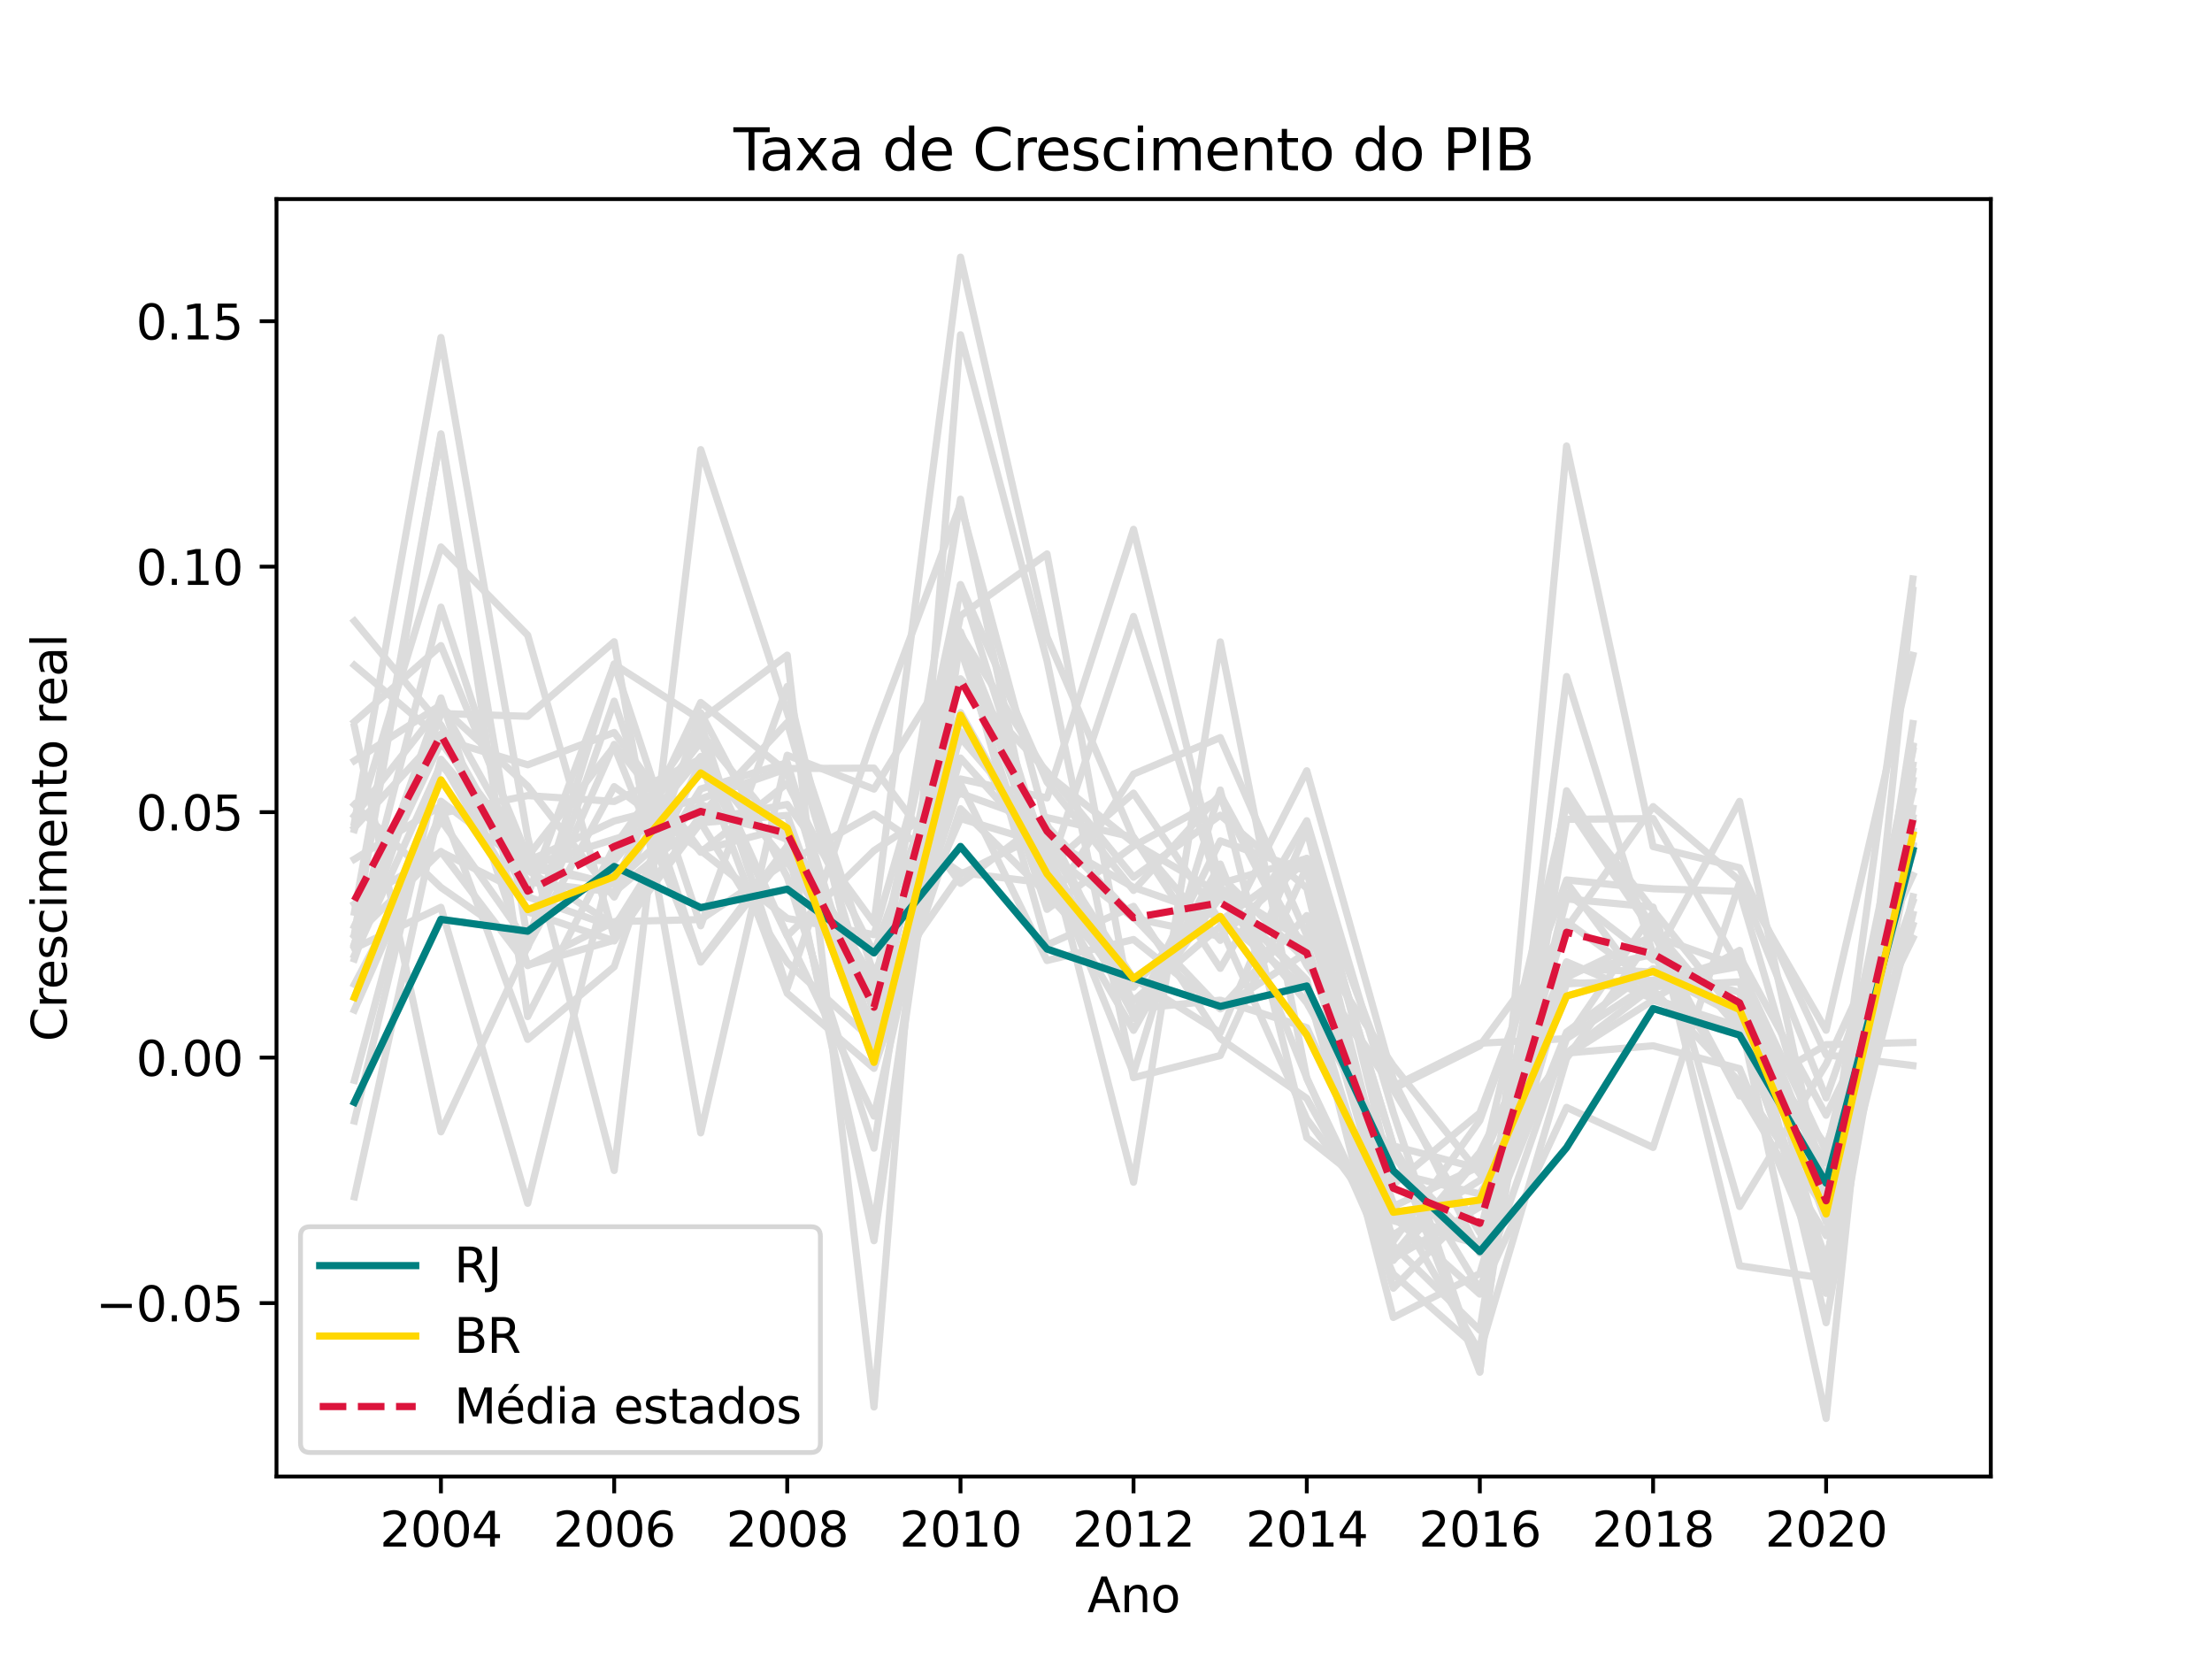 <?xml version="1.0" encoding="utf-8" standalone="no"?>
<!DOCTYPE svg PUBLIC "-//W3C//DTD SVG 1.1//EN"
  "http://www.w3.org/Graphics/SVG/1.1/DTD/svg11.dtd">
<svg xmlns:xlink="http://www.w3.org/1999/xlink" width="460.8pt" height="345.6pt" viewBox="0 0 460.8 345.6" xmlns="http://www.w3.org/2000/svg" version="1.1">
 <defs>
  <style type="text/css">*{stroke-linejoin: round; stroke-linecap: butt}</style>
 </defs>
 <g id="figure_1">
  <g id="patch_1">
   <path d="M 0 345.6 
L 460.8 345.6 
L 460.8 0 
L 0 0 
z
" style="fill: #ffffff"/>
  </g>
  <g id="axes_1">
   <g id="patch_2">
    <path d="M 57.6 307.584 
L 414.72 307.584 
L 414.72 41.472 
L 57.6 41.472 
z
" style="fill: #ffffff"/>
   </g>
   <g id="matplotlib.axis_1">
    <g id="xtick_1">
     <g id="line2d_1">
      <defs>
       <path id="mf53062dad6" d="M 0 0 
L 0 3.5 
" style="stroke: #000000; stroke-width: 0.8"/>
      </defs>
      <g>
       <use xlink:href="#mf53062dad6" x="91.855" y="307.584" style="stroke: #000000; stroke-width: 0.8"/>
      </g>
     </g>
     <g id="text_1">
      <!-- 2004 -->
      <g transform="translate(79.13 322.182) scale(0.1 -0.1)">
       <defs>
        <path id="DejaVuSans-32" d="M 1228 531 
L 3431 531 
L 3431 0 
L 469 0 
L 469 531 
Q 828 903 1448 1529 
Q 2069 2156 2228 2338 
Q 2531 2678 2651 2914 
Q 2772 3150 2772 3378 
Q 2772 3750 2511 3984 
Q 2250 4219 1831 4219 
Q 1534 4219 1204 4116 
Q 875 4013 500 3803 
L 500 4441 
Q 881 4594 1212 4672 
Q 1544 4750 1819 4750 
Q 2544 4750 2975 4387 
Q 3406 4025 3406 3419 
Q 3406 3131 3298 2873 
Q 3191 2616 2906 2266 
Q 2828 2175 2409 1742 
Q 1991 1309 1228 531 
z
" transform="scale(0.016)"/>
        <path id="DejaVuSans-30" d="M 2034 4250 
Q 1547 4250 1301 3770 
Q 1056 3291 1056 2328 
Q 1056 1369 1301 889 
Q 1547 409 2034 409 
Q 2525 409 2770 889 
Q 3016 1369 3016 2328 
Q 3016 3291 2770 3770 
Q 2525 4250 2034 4250 
z
M 2034 4750 
Q 2819 4750 3233 4129 
Q 3647 3509 3647 2328 
Q 3647 1150 3233 529 
Q 2819 -91 2034 -91 
Q 1250 -91 836 529 
Q 422 1150 422 2328 
Q 422 3509 836 4129 
Q 1250 4750 2034 4750 
z
" transform="scale(0.016)"/>
        <path id="DejaVuSans-34" d="M 2419 4116 
L 825 1625 
L 2419 1625 
L 2419 4116 
z
M 2253 4666 
L 3047 4666 
L 3047 1625 
L 3713 1625 
L 3713 1100 
L 3047 1100 
L 3047 0 
L 2419 0 
L 2419 1100 
L 313 1100 
L 313 1709 
L 2253 4666 
z
" transform="scale(0.016)"/>
       </defs>
       <use xlink:href="#DejaVuSans-32"/>
       <use xlink:href="#DejaVuSans-30" x="63.623"/>
       <use xlink:href="#DejaVuSans-30" x="127.246"/>
       <use xlink:href="#DejaVuSans-34" x="190.869"/>
      </g>
     </g>
    </g>
    <g id="xtick_2">
     <g id="line2d_2">
      <g>
       <use xlink:href="#mf53062dad6" x="127.95" y="307.584" style="stroke: #000000; stroke-width: 0.8"/>
      </g>
     </g>
     <g id="text_2">
      <!-- 2006 -->
      <g transform="translate(115.225 322.182) scale(0.1 -0.1)">
       <defs>
        <path id="DejaVuSans-36" d="M 2113 2584 
Q 1688 2584 1439 2293 
Q 1191 2003 1191 1497 
Q 1191 994 1439 701 
Q 1688 409 2113 409 
Q 2538 409 2786 701 
Q 3034 994 3034 1497 
Q 3034 2003 2786 2293 
Q 2538 2584 2113 2584 
z
M 3366 4563 
L 3366 3988 
Q 3128 4100 2886 4159 
Q 2644 4219 2406 4219 
Q 1781 4219 1451 3797 
Q 1122 3375 1075 2522 
Q 1259 2794 1537 2939 
Q 1816 3084 2150 3084 
Q 2853 3084 3261 2657 
Q 3669 2231 3669 1497 
Q 3669 778 3244 343 
Q 2819 -91 2113 -91 
Q 1303 -91 875 529 
Q 447 1150 447 2328 
Q 447 3434 972 4092 
Q 1497 4750 2381 4750 
Q 2619 4750 2861 4703 
Q 3103 4656 3366 4563 
z
" transform="scale(0.016)"/>
       </defs>
       <use xlink:href="#DejaVuSans-32"/>
       <use xlink:href="#DejaVuSans-30" x="63.623"/>
       <use xlink:href="#DejaVuSans-30" x="127.246"/>
       <use xlink:href="#DejaVuSans-36" x="190.869"/>
      </g>
     </g>
    </g>
    <g id="xtick_3">
     <g id="line2d_3">
      <g>
       <use xlink:href="#mf53062dad6" x="163.995" y="307.584" style="stroke: #000000; stroke-width: 0.8"/>
      </g>
     </g>
     <g id="text_3">
      <!-- 2008 -->
      <g transform="translate(151.27 322.182) scale(0.1 -0.1)">
       <defs>
        <path id="DejaVuSans-38" d="M 2034 2216 
Q 1584 2216 1326 1975 
Q 1069 1734 1069 1313 
Q 1069 891 1326 650 
Q 1584 409 2034 409 
Q 2484 409 2743 651 
Q 3003 894 3003 1313 
Q 3003 1734 2745 1975 
Q 2488 2216 2034 2216 
z
M 1403 2484 
Q 997 2584 770 2862 
Q 544 3141 544 3541 
Q 544 4100 942 4425 
Q 1341 4750 2034 4750 
Q 2731 4750 3128 4425 
Q 3525 4100 3525 3541 
Q 3525 3141 3298 2862 
Q 3072 2584 2669 2484 
Q 3125 2378 3379 2068 
Q 3634 1759 3634 1313 
Q 3634 634 3220 271 
Q 2806 -91 2034 -91 
Q 1263 -91 848 271 
Q 434 634 434 1313 
Q 434 1759 690 2068 
Q 947 2378 1403 2484 
z
M 1172 3481 
Q 1172 3119 1398 2916 
Q 1625 2713 2034 2713 
Q 2441 2713 2670 2916 
Q 2900 3119 2900 3481 
Q 2900 3844 2670 4047 
Q 2441 4250 2034 4250 
Q 1625 4250 1398 4047 
Q 1172 3844 1172 3481 
z
" transform="scale(0.016)"/>
       </defs>
       <use xlink:href="#DejaVuSans-32"/>
       <use xlink:href="#DejaVuSans-30" x="63.623"/>
       <use xlink:href="#DejaVuSans-30" x="127.246"/>
       <use xlink:href="#DejaVuSans-38" x="190.869"/>
      </g>
     </g>
    </g>
    <g id="xtick_4">
     <g id="line2d_4">
      <g>
       <use xlink:href="#mf53062dad6" x="200.09" y="307.584" style="stroke: #000000; stroke-width: 0.8"/>
      </g>
     </g>
     <g id="text_4">
      <!-- 2010 -->
      <g transform="translate(187.365 322.182) scale(0.1 -0.1)">
       <defs>
        <path id="DejaVuSans-31" d="M 794 531 
L 1825 531 
L 1825 4091 
L 703 3866 
L 703 4441 
L 1819 4666 
L 2450 4666 
L 2450 531 
L 3481 531 
L 3481 0 
L 794 0 
L 794 531 
z
" transform="scale(0.016)"/>
       </defs>
       <use xlink:href="#DejaVuSans-32"/>
       <use xlink:href="#DejaVuSans-30" x="63.623"/>
       <use xlink:href="#DejaVuSans-31" x="127.246"/>
       <use xlink:href="#DejaVuSans-30" x="190.869"/>
      </g>
     </g>
    </g>
    <g id="xtick_5">
     <g id="line2d_5">
      <g>
       <use xlink:href="#mf53062dad6" x="236.135" y="307.584" style="stroke: #000000; stroke-width: 0.8"/>
      </g>
     </g>
     <g id="text_5">
      <!-- 2012 -->
      <g transform="translate(223.41 322.182) scale(0.1 -0.1)">
       <use xlink:href="#DejaVuSans-32"/>
       <use xlink:href="#DejaVuSans-30" x="63.623"/>
       <use xlink:href="#DejaVuSans-31" x="127.246"/>
       <use xlink:href="#DejaVuSans-32" x="190.869"/>
      </g>
     </g>
    </g>
    <g id="xtick_6">
     <g id="line2d_6">
      <g>
       <use xlink:href="#mf53062dad6" x="272.23" y="307.584" style="stroke: #000000; stroke-width: 0.8"/>
      </g>
     </g>
     <g id="text_6">
      <!-- 2014 -->
      <g transform="translate(259.505 322.182) scale(0.1 -0.1)">
       <use xlink:href="#DejaVuSans-32"/>
       <use xlink:href="#DejaVuSans-30" x="63.623"/>
       <use xlink:href="#DejaVuSans-31" x="127.246"/>
       <use xlink:href="#DejaVuSans-34" x="190.869"/>
      </g>
     </g>
    </g>
    <g id="xtick_7">
     <g id="line2d_7">
      <g>
       <use xlink:href="#mf53062dad6" x="308.275" y="307.584" style="stroke: #000000; stroke-width: 0.8"/>
      </g>
     </g>
     <g id="text_7">
      <!-- 2016 -->
      <g transform="translate(295.55 322.182) scale(0.1 -0.1)">
       <use xlink:href="#DejaVuSans-32"/>
       <use xlink:href="#DejaVuSans-30" x="63.623"/>
       <use xlink:href="#DejaVuSans-31" x="127.246"/>
       <use xlink:href="#DejaVuSans-36" x="190.869"/>
      </g>
     </g>
    </g>
    <g id="xtick_8">
     <g id="line2d_8">
      <g>
       <use xlink:href="#mf53062dad6" x="344.37" y="307.584" style="stroke: #000000; stroke-width: 0.8"/>
      </g>
     </g>
     <g id="text_8">
      <!-- 2018 -->
      <g transform="translate(331.645 322.182) scale(0.1 -0.1)">
       <use xlink:href="#DejaVuSans-32"/>
       <use xlink:href="#DejaVuSans-30" x="63.623"/>
       <use xlink:href="#DejaVuSans-31" x="127.246"/>
       <use xlink:href="#DejaVuSans-38" x="190.869"/>
      </g>
     </g>
    </g>
    <g id="xtick_9">
     <g id="line2d_9">
      <g>
       <use xlink:href="#mf53062dad6" x="380.415" y="307.584" style="stroke: #000000; stroke-width: 0.8"/>
      </g>
     </g>
     <g id="text_9">
      <!-- 2020 -->
      <g transform="translate(367.69 322.182) scale(0.1 -0.1)">
       <use xlink:href="#DejaVuSans-32"/>
       <use xlink:href="#DejaVuSans-30" x="63.623"/>
       <use xlink:href="#DejaVuSans-32" x="127.246"/>
       <use xlink:href="#DejaVuSans-30" x="190.869"/>
      </g>
     </g>
    </g>
    <g id="text_10">
     <!-- Ano -->
     <g transform="translate(226.512 335.861) scale(0.1 -0.1)">
      <defs>
       <path id="DejaVuSans-41" d="M 2188 4044 
L 1331 1722 
L 3047 1722 
L 2188 4044 
z
M 1831 4666 
L 2547 4666 
L 4325 0 
L 3669 0 
L 3244 1197 
L 1141 1197 
L 716 0 
L 50 0 
L 1831 4666 
z
" transform="scale(0.016)"/>
       <path id="DejaVuSans-6e" d="M 3513 2113 
L 3513 0 
L 2938 0 
L 2938 2094 
Q 2938 2591 2744 2837 
Q 2550 3084 2163 3084 
Q 1697 3084 1428 2787 
Q 1159 2491 1159 1978 
L 1159 0 
L 581 0 
L 581 3500 
L 1159 3500 
L 1159 2956 
Q 1366 3272 1645 3428 
Q 1925 3584 2291 3584 
Q 2894 3584 3203 3211 
Q 3513 2838 3513 2113 
z
" transform="scale(0.016)"/>
       <path id="DejaVuSans-6f" d="M 1959 3097 
Q 1497 3097 1228 2736 
Q 959 2375 959 1747 
Q 959 1119 1226 758 
Q 1494 397 1959 397 
Q 2419 397 2687 759 
Q 2956 1122 2956 1747 
Q 2956 2369 2687 2733 
Q 2419 3097 1959 3097 
z
M 1959 3584 
Q 2709 3584 3137 3096 
Q 3566 2609 3566 1747 
Q 3566 888 3137 398 
Q 2709 -91 1959 -91 
Q 1206 -91 779 398 
Q 353 888 353 1747 
Q 353 2609 779 3096 
Q 1206 3584 1959 3584 
z
" transform="scale(0.016)"/>
      </defs>
      <use xlink:href="#DejaVuSans-41"/>
      <use xlink:href="#DejaVuSans-6e" x="68.408"/>
      <use xlink:href="#DejaVuSans-6f" x="131.787"/>
     </g>
    </g>
   </g>
   <g id="matplotlib.axis_2">
    <g id="ytick_1">
     <g id="line2d_10">
      <defs>
       <path id="m6bd7ab257e" d="M 0 0 
L -3.5 0 
" style="stroke: #000000; stroke-width: 0.8"/>
      </defs>
      <g>
       <use xlink:href="#m6bd7ab257e" x="57.6" y="271.458" style="stroke: #000000; stroke-width: 0.8"/>
      </g>
     </g>
     <g id="text_11">
      <!-- −0.05 -->
      <g transform="translate(19.955 275.257) scale(0.1 -0.1)">
       <defs>
        <path id="DejaVuSans-2212" d="M 678 2272 
L 4684 2272 
L 4684 1741 
L 678 1741 
L 678 2272 
z
" transform="scale(0.016)"/>
        <path id="DejaVuSans-2e" d="M 684 794 
L 1344 794 
L 1344 0 
L 684 0 
L 684 794 
z
" transform="scale(0.016)"/>
        <path id="DejaVuSans-35" d="M 691 4666 
L 3169 4666 
L 3169 4134 
L 1269 4134 
L 1269 2991 
Q 1406 3038 1543 3061 
Q 1681 3084 1819 3084 
Q 2600 3084 3056 2656 
Q 3513 2228 3513 1497 
Q 3513 744 3044 326 
Q 2575 -91 1722 -91 
Q 1428 -91 1123 -41 
Q 819 9 494 109 
L 494 744 
Q 775 591 1075 516 
Q 1375 441 1709 441 
Q 2250 441 2565 725 
Q 2881 1009 2881 1497 
Q 2881 1984 2565 2268 
Q 2250 2553 1709 2553 
Q 1456 2553 1204 2497 
Q 953 2441 691 2322 
L 691 4666 
z
" transform="scale(0.016)"/>
       </defs>
       <use xlink:href="#DejaVuSans-2212"/>
       <use xlink:href="#DejaVuSans-30" x="83.789"/>
       <use xlink:href="#DejaVuSans-2e" x="147.412"/>
       <use xlink:href="#DejaVuSans-30" x="179.199"/>
       <use xlink:href="#DejaVuSans-35" x="242.822"/>
      </g>
     </g>
    </g>
    <g id="ytick_2">
     <g id="line2d_11">
      <g>
       <use xlink:href="#m6bd7ab257e" x="57.6" y="220.321" style="stroke: #000000; stroke-width: 0.8"/>
      </g>
     </g>
     <g id="text_12">
      <!-- 0.00 -->
      <g transform="translate(28.334 224.12) scale(0.1 -0.1)">
       <use xlink:href="#DejaVuSans-30"/>
       <use xlink:href="#DejaVuSans-2e" x="63.623"/>
       <use xlink:href="#DejaVuSans-30" x="95.41"/>
       <use xlink:href="#DejaVuSans-30" x="159.033"/>
      </g>
     </g>
    </g>
    <g id="ytick_3">
     <g id="line2d_12">
      <g>
       <use xlink:href="#m6bd7ab257e" x="57.6" y="169.184" style="stroke: #000000; stroke-width: 0.8"/>
      </g>
     </g>
     <g id="text_13">
      <!-- 0.05 -->
      <g transform="translate(28.334 172.983) scale(0.1 -0.1)">
       <use xlink:href="#DejaVuSans-30"/>
       <use xlink:href="#DejaVuSans-2e" x="63.623"/>
       <use xlink:href="#DejaVuSans-30" x="95.41"/>
       <use xlink:href="#DejaVuSans-35" x="159.033"/>
      </g>
     </g>
    </g>
    <g id="ytick_4">
     <g id="line2d_13">
      <g>
       <use xlink:href="#m6bd7ab257e" x="57.6" y="118.047" style="stroke: #000000; stroke-width: 0.8"/>
      </g>
     </g>
     <g id="text_14">
      <!-- 0.10 -->
      <g transform="translate(28.334 121.846) scale(0.1 -0.1)">
       <use xlink:href="#DejaVuSans-30"/>
       <use xlink:href="#DejaVuSans-2e" x="63.623"/>
       <use xlink:href="#DejaVuSans-31" x="95.41"/>
       <use xlink:href="#DejaVuSans-30" x="159.033"/>
      </g>
     </g>
    </g>
    <g id="ytick_5">
     <g id="line2d_14">
      <g>
       <use xlink:href="#m6bd7ab257e" x="57.6" y="66.91" style="stroke: #000000; stroke-width: 0.8"/>
      </g>
     </g>
     <g id="text_15">
      <!-- 0.15 -->
      <g transform="translate(28.334 70.709) scale(0.1 -0.1)">
       <use xlink:href="#DejaVuSans-30"/>
       <use xlink:href="#DejaVuSans-2e" x="63.623"/>
       <use xlink:href="#DejaVuSans-31" x="95.41"/>
       <use xlink:href="#DejaVuSans-35" x="159.033"/>
      </g>
     </g>
    </g>
    <g id="text_16">
     <!-- Crescimento real -->
     <g transform="translate(13.875 216.979) rotate(-90) scale(0.1 -0.1)">
      <defs>
       <path id="DejaVuSans-43" d="M 4122 4306 
L 4122 3641 
Q 3803 3938 3442 4084 
Q 3081 4231 2675 4231 
Q 1875 4231 1450 3742 
Q 1025 3253 1025 2328 
Q 1025 1406 1450 917 
Q 1875 428 2675 428 
Q 3081 428 3442 575 
Q 3803 722 4122 1019 
L 4122 359 
Q 3791 134 3420 21 
Q 3050 -91 2638 -91 
Q 1578 -91 968 557 
Q 359 1206 359 2328 
Q 359 3453 968 4101 
Q 1578 4750 2638 4750 
Q 3056 4750 3426 4639 
Q 3797 4528 4122 4306 
z
" transform="scale(0.016)"/>
       <path id="DejaVuSans-72" d="M 2631 2963 
Q 2534 3019 2420 3045 
Q 2306 3072 2169 3072 
Q 1681 3072 1420 2755 
Q 1159 2438 1159 1844 
L 1159 0 
L 581 0 
L 581 3500 
L 1159 3500 
L 1159 2956 
Q 1341 3275 1631 3429 
Q 1922 3584 2338 3584 
Q 2397 3584 2469 3576 
Q 2541 3569 2628 3553 
L 2631 2963 
z
" transform="scale(0.016)"/>
       <path id="DejaVuSans-65" d="M 3597 1894 
L 3597 1613 
L 953 1613 
Q 991 1019 1311 708 
Q 1631 397 2203 397 
Q 2534 397 2845 478 
Q 3156 559 3463 722 
L 3463 178 
Q 3153 47 2828 -22 
Q 2503 -91 2169 -91 
Q 1331 -91 842 396 
Q 353 884 353 1716 
Q 353 2575 817 3079 
Q 1281 3584 2069 3584 
Q 2775 3584 3186 3129 
Q 3597 2675 3597 1894 
z
M 3022 2063 
Q 3016 2534 2758 2815 
Q 2500 3097 2075 3097 
Q 1594 3097 1305 2825 
Q 1016 2553 972 2059 
L 3022 2063 
z
" transform="scale(0.016)"/>
       <path id="DejaVuSans-73" d="M 2834 3397 
L 2834 2853 
Q 2591 2978 2328 3040 
Q 2066 3103 1784 3103 
Q 1356 3103 1142 2972 
Q 928 2841 928 2578 
Q 928 2378 1081 2264 
Q 1234 2150 1697 2047 
L 1894 2003 
Q 2506 1872 2764 1633 
Q 3022 1394 3022 966 
Q 3022 478 2636 193 
Q 2250 -91 1575 -91 
Q 1294 -91 989 -36 
Q 684 19 347 128 
L 347 722 
Q 666 556 975 473 
Q 1284 391 1588 391 
Q 1994 391 2212 530 
Q 2431 669 2431 922 
Q 2431 1156 2273 1281 
Q 2116 1406 1581 1522 
L 1381 1569 
Q 847 1681 609 1914 
Q 372 2147 372 2553 
Q 372 3047 722 3315 
Q 1072 3584 1716 3584 
Q 2034 3584 2315 3537 
Q 2597 3491 2834 3397 
z
" transform="scale(0.016)"/>
       <path id="DejaVuSans-63" d="M 3122 3366 
L 3122 2828 
Q 2878 2963 2633 3030 
Q 2388 3097 2138 3097 
Q 1578 3097 1268 2742 
Q 959 2388 959 1747 
Q 959 1106 1268 751 
Q 1578 397 2138 397 
Q 2388 397 2633 464 
Q 2878 531 3122 666 
L 3122 134 
Q 2881 22 2623 -34 
Q 2366 -91 2075 -91 
Q 1284 -91 818 406 
Q 353 903 353 1747 
Q 353 2603 823 3093 
Q 1294 3584 2113 3584 
Q 2378 3584 2631 3529 
Q 2884 3475 3122 3366 
z
" transform="scale(0.016)"/>
       <path id="DejaVuSans-69" d="M 603 3500 
L 1178 3500 
L 1178 0 
L 603 0 
L 603 3500 
z
M 603 4863 
L 1178 4863 
L 1178 4134 
L 603 4134 
L 603 4863 
z
" transform="scale(0.016)"/>
       <path id="DejaVuSans-6d" d="M 3328 2828 
Q 3544 3216 3844 3400 
Q 4144 3584 4550 3584 
Q 5097 3584 5394 3201 
Q 5691 2819 5691 2113 
L 5691 0 
L 5113 0 
L 5113 2094 
Q 5113 2597 4934 2840 
Q 4756 3084 4391 3084 
Q 3944 3084 3684 2787 
Q 3425 2491 3425 1978 
L 3425 0 
L 2847 0 
L 2847 2094 
Q 2847 2600 2669 2842 
Q 2491 3084 2119 3084 
Q 1678 3084 1418 2786 
Q 1159 2488 1159 1978 
L 1159 0 
L 581 0 
L 581 3500 
L 1159 3500 
L 1159 2956 
Q 1356 3278 1631 3431 
Q 1906 3584 2284 3584 
Q 2666 3584 2933 3390 
Q 3200 3197 3328 2828 
z
" transform="scale(0.016)"/>
       <path id="DejaVuSans-74" d="M 1172 4494 
L 1172 3500 
L 2356 3500 
L 2356 3053 
L 1172 3053 
L 1172 1153 
Q 1172 725 1289 603 
Q 1406 481 1766 481 
L 2356 481 
L 2356 0 
L 1766 0 
Q 1100 0 847 248 
Q 594 497 594 1153 
L 594 3053 
L 172 3053 
L 172 3500 
L 594 3500 
L 594 4494 
L 1172 4494 
z
" transform="scale(0.016)"/>
       <path id="DejaVuSans-20" transform="scale(0.016)"/>
       <path id="DejaVuSans-61" d="M 2194 1759 
Q 1497 1759 1228 1600 
Q 959 1441 959 1056 
Q 959 750 1161 570 
Q 1363 391 1709 391 
Q 2188 391 2477 730 
Q 2766 1069 2766 1631 
L 2766 1759 
L 2194 1759 
z
M 3341 1997 
L 3341 0 
L 2766 0 
L 2766 531 
Q 2569 213 2275 61 
Q 1981 -91 1556 -91 
Q 1019 -91 701 211 
Q 384 513 384 1019 
Q 384 1609 779 1909 
Q 1175 2209 1959 2209 
L 2766 2209 
L 2766 2266 
Q 2766 2663 2505 2880 
Q 2244 3097 1772 3097 
Q 1472 3097 1187 3025 
Q 903 2953 641 2809 
L 641 3341 
Q 956 3463 1253 3523 
Q 1550 3584 1831 3584 
Q 2591 3584 2966 3190 
Q 3341 2797 3341 1997 
z
" transform="scale(0.016)"/>
       <path id="DejaVuSans-6c" d="M 603 4863 
L 1178 4863 
L 1178 0 
L 603 0 
L 603 4863 
z
" transform="scale(0.016)"/>
      </defs>
      <use xlink:href="#DejaVuSans-43"/>
      <use xlink:href="#DejaVuSans-72" x="69.824"/>
      <use xlink:href="#DejaVuSans-65" x="108.688"/>
      <use xlink:href="#DejaVuSans-73" x="170.211"/>
      <use xlink:href="#DejaVuSans-63" x="222.311"/>
      <use xlink:href="#DejaVuSans-69" x="277.291"/>
      <use xlink:href="#DejaVuSans-6d" x="305.074"/>
      <use xlink:href="#DejaVuSans-65" x="402.486"/>
      <use xlink:href="#DejaVuSans-6e" x="464.01"/>
      <use xlink:href="#DejaVuSans-74" x="527.389"/>
      <use xlink:href="#DejaVuSans-6f" x="566.598"/>
      <use xlink:href="#DejaVuSans-20" x="627.779"/>
      <use xlink:href="#DejaVuSans-72" x="659.566"/>
      <use xlink:href="#DejaVuSans-65" x="698.43"/>
      <use xlink:href="#DejaVuSans-61" x="759.953"/>
      <use xlink:href="#DejaVuSans-6c" x="821.232"/>
     </g>
    </g>
   </g>
   <g id="line2d_15">
    <path d="M 73.833 169.928 
L 91.855 147.13 
L 109.927 163.768 
L 127.95 186.876 
L 145.973 152.661 
L 163.995 174.631 
L 182.067 214.313 
L 200.09 141.4 
L 218.113 160.732 
L 236.135 182.73 
L 254.207 169.831 
L 272.23 185.014 
L 290.253 259.493 
L 308.275 277.119 
L 326.347 164.73 
L 344.37 193.322 
L 362.393 214.563 
L 380.415 242.269 
L 398.487 155.406 
" clip-path="url(#p17585c22d0)" style="fill: none; stroke: #dcdcdc; stroke-width: 1.5; stroke-linecap: square"/>
   </g>
   <g id="line2d_16">
    <path d="M 73.833 158.465 
L 91.855 146.842 
L 109.927 179.395 
L 127.95 171.026 
L 145.973 166.407 
L 163.995 160.102 
L 182.067 160.01 
L 200.09 184.011 
L 218.113 170.325 
L 236.135 174.403 
L 254.207 201.728 
L 272.23 170.971 
L 290.253 231.79 
L 308.275 285.717 
L 326.347 140.935 
L 344.37 198.813 
L 362.393 227.218 
L 380.415 257.408 
L 398.487 160.644 
" clip-path="url(#p17585c22d0)" style="fill: none; stroke: #dcdcdc; stroke-width: 1.5; stroke-linecap: square"/>
   </g>
   <g id="line2d_17">
    <path d="M 73.833 205.056 
L 91.855 170.808 
L 109.927 196.417 
L 127.95 138.302 
L 145.973 192.86 
L 163.995 142.999 
L 182.067 218.481 
L 200.09 157.914 
L 218.113 177.935 
L 236.135 211.533 
L 254.207 175.163 
L 272.23 181.47 
L 290.253 252.639 
L 308.275 258.866 
L 326.347 204.939 
L 344.37 204.183 
L 362.393 200.48 
L 380.415 275.546 
L 398.487 173.149 
" clip-path="url(#p17585c22d0)" style="fill: none; stroke: #dcdcdc; stroke-width: 1.5; stroke-linecap: square"/>
   </g>
   <g id="line2d_18">
    <path d="M 73.833 195.041 
L 91.855 177.378 
L 109.927 201.149 
L 127.95 191.993 
L 145.973 191.558 
L 163.995 179.526 
L 182.067 207.774 
L 200.09 182.16 
L 218.113 173.126 
L 236.135 211.388 
L 254.207 186.854 
L 272.23 208.911 
L 290.253 241.022 
L 308.275 260.254 
L 326.347 214.996 
L 344.37 201.801 
L 362.393 206.723 
L 380.415 269.429 
L 398.487 168.37 
" clip-path="url(#p17585c22d0)" style="fill: none; stroke: #dcdcdc; stroke-width: 1.5; stroke-linecap: square"/>
   </g>
   <g id="line2d_19">
    <path d="M 73.833 167.614 
L 91.855 184.868 
L 109.927 197.431 
L 127.95 146.059 
L 145.973 200.428 
L 163.995 177.591 
L 182.067 205.71 
L 200.09 121.768 
L 218.113 162.91 
L 236.135 185.488 
L 254.207 165.495 
L 272.23 198.686 
L 290.253 244.327 
L 308.275 248.717 
L 326.347 219.826 
L 344.37 208.34 
L 362.393 214.34 
L 380.415 263.393 
L 398.487 159.368 
" clip-path="url(#p17585c22d0)" style="fill: none; stroke: #dcdcdc; stroke-width: 1.5; stroke-linecap: square"/>
   </g>
   <g id="line2d_20">
    <path d="M 73.833 249.314 
L 91.855 166.916 
L 109.927 180.53 
L 127.95 174.815 
L 145.973 169.36 
L 163.995 173.725 
L 182.067 204.42 
L 200.09 153.694 
L 218.113 174.639 
L 236.135 184.857 
L 254.207 191.154 
L 272.23 206.081 
L 290.253 268.352 
L 308.275 250.038 
L 326.347 202.748 
L 344.37 198.815 
L 362.393 212.032 
L 380.415 262.298 
L 398.487 190.477 
" clip-path="url(#p17585c22d0)" style="fill: none; stroke: #dcdcdc; stroke-width: 1.5; stroke-linecap: square"/>
   </g>
   <g id="line2d_21">
    <path d="M 73.833 233.526 
L 91.855 158.414 
L 109.927 189.957 
L 127.95 196.009 
L 145.973 169.759 
L 163.995 150.516 
L 182.067 211.367 
L 200.09 170.517 
L 218.113 175.969 
L 236.135 203.87 
L 254.207 215.129 
L 272.23 172.792 
L 290.253 246.761 
L 308.275 231.856 
L 326.347 183.824 
L 344.37 208.046 
L 362.393 197.974 
L 380.415 264.261 
L 398.487 155.68 
" clip-path="url(#p17585c22d0)" style="fill: none; stroke: #dcdcdc; stroke-width: 1.5; stroke-linecap: square"/>
   </g>
   <g id="line2d_22">
    <path d="M 73.833 192.911 
L 91.855 154.676 
L 109.927 178.657 
L 127.95 179.386 
L 145.973 157.579 
L 163.995 194.954 
L 182.067 177.206 
L 200.09 165.282 
L 218.113 171.702 
L 236.135 210.188 
L 254.207 208.353 
L 272.23 214.08 
L 290.253 253.527 
L 308.275 269.584 
L 326.347 230.687 
L 344.37 239.036 
L 362.393 183.842 
L 380.415 228.706 
L 398.487 177.721 
" clip-path="url(#p17585c22d0)" style="fill: none; stroke: #dcdcdc; stroke-width: 1.5; stroke-linecap: square"/>
   </g>
   <g id="line2d_23">
    <path d="M 73.833 196.829 
L 91.855 126.481 
L 109.927 181.315 
L 127.95 192.659 
L 145.973 171.409 
L 163.995 169.852 
L 182.067 219.806 
L 200.09 163.26 
L 218.113 200.094 
L 236.135 195.718 
L 254.207 210.172 
L 272.23 198.401 
L 290.253 250.719 
L 308.275 281.671 
L 326.347 220.493 
L 344.37 194.884 
L 362.393 213.833 
L 380.415 264.346 
L 398.487 186.807 
" clip-path="url(#p17585c22d0)" style="fill: none; stroke: #dcdcdc; stroke-width: 1.5; stroke-linecap: square"/>
   </g>
   <g id="line2d_24">
    <path d="M 73.833 190.036 
L 91.855 90.744 
L 109.927 211.765 
L 127.95 176.417 
L 145.973 150.689 
L 163.995 205.83 
L 182.067 152.972 
L 200.09 105.042 
L 218.113 172.103 
L 236.135 191.05 
L 254.207 210.07 
L 272.23 190.725 
L 290.253 254.3 
L 308.275 259.233 
L 326.347 166.295 
L 344.37 189.573 
L 362.393 212.061 
L 380.415 263.167 
L 398.487 176.352 
" clip-path="url(#p17585c22d0)" style="fill: none; stroke: #dcdcdc; stroke-width: 1.5; stroke-linecap: square"/>
   </g>
   <g id="line2d_25">
    <path d="M 73.833 199.027 
L 91.855 159.203 
L 109.927 180.766 
L 127.95 184.024 
L 145.973 167.565 
L 163.995 174.89 
L 182.067 258.458 
L 200.09 132.818 
L 218.113 196.841 
L 236.135 188.806 
L 254.207 216.371 
L 272.23 228.818 
L 290.253 261.433 
L 308.275 240.058 
L 326.347 204.548 
L 344.37 206.197 
L 362.393 225.398 
L 380.415 252.225 
L 398.487 162.549 
" clip-path="url(#p17585c22d0)" style="fill: none; stroke: #dcdcdc; stroke-width: 1.5; stroke-linecap: square"/>
   </g>
   <g id="line2d_26">
    <path d="M 73.833 188.333 
L 91.855 177.459 
L 109.927 186.505 
L 127.95 138.379 
L 145.973 149.955 
L 163.995 136.48 
L 182.067 293.1 
L 200.09 69.742 
L 218.113 137.648 
L 236.135 224.495 
L 254.207 219.88 
L 272.23 180.564 
L 290.253 238.835 
L 308.275 268.577 
L 326.347 216.407 
L 344.37 190.169 
L 362.393 263.685 
L 380.415 266.344 
L 398.487 170.347 
" clip-path="url(#p17585c22d0)" style="fill: none; stroke: #dcdcdc; stroke-width: 1.5; stroke-linecap: square"/>
   </g>
   <g id="line2d_27">
    <path d="M 73.833 229.631 
L 91.855 191.518 
L 109.927 193.99 
L 127.95 180.506 
L 145.973 189.072 
L 163.995 185.229 
L 182.067 198.507 
L 200.09 176.336 
L 218.113 197.703 
L 236.135 203.777 
L 254.207 209.654 
L 272.23 205.396 
L 290.253 243.876 
L 308.275 260.73 
L 326.347 239.062 
L 344.37 210.1 
L 362.393 215.641 
L 380.415 246.473 
L 398.487 177.144 
" clip-path="url(#p17585c22d0)" style="fill: none; stroke: #dcdcdc; stroke-width: 1.5; stroke-linecap: square"/>
   </g>
   <g id="line2d_28">
    <path d="M 73.833 225.064 
L 91.855 158.168 
L 109.927 179.738 
L 127.95 184.33 
L 145.973 146.333 
L 163.995 160.782 
L 182.067 221.362 
L 200.09 149.123 
L 218.113 183.473 
L 236.135 208.424 
L 254.207 192.96 
L 272.23 233.118 
L 290.253 257.231 
L 308.275 245.877 
L 326.347 219.361 
L 344.37 205.559 
L 362.393 204.523 
L 380.415 254.536 
L 398.487 176.115 
" clip-path="url(#p17585c22d0)" style="fill: none; stroke: #dcdcdc; stroke-width: 1.5; stroke-linecap: square"/>
   </g>
   <g id="line2d_29">
    <path d="M 73.833 178.987 
L 91.855 167.861 
L 109.927 216.522 
L 127.95 201.392 
L 145.973 148.491 
L 163.995 182.719 
L 182.067 239.182 
L 200.09 121.948 
L 218.113 179.198 
L 236.135 223.579 
L 254.207 164.57 
L 272.23 237.005 
L 290.253 251.303 
L 308.275 242.96 
L 326.347 200.366 
L 344.37 208.086 
L 362.393 213.916 
L 380.415 238.636 
L 398.487 187.827 
" clip-path="url(#p17585c22d0)" style="fill: none; stroke: #dcdcdc; stroke-width: 1.5; stroke-linecap: square"/>
   </g>
   <g id="line2d_30">
    <path d="M 73.833 196.565 
L 91.855 145.392 
L 109.927 201.055 
L 127.95 195.859 
L 145.973 158.834 
L 163.995 206.923 
L 182.067 222.558 
L 200.09 168.475 
L 218.113 186.289 
L 236.135 205.648 
L 254.207 184.955 
L 272.23 196.296 
L 290.253 258.546 
L 308.275 233.432 
L 326.347 183.311 
L 344.37 185.135 
L 362.393 185.704 
L 380.415 246.591 
L 398.487 156.377 
" clip-path="url(#p17585c22d0)" style="fill: none; stroke: #dcdcdc; stroke-width: 1.5; stroke-linecap: square"/>
   </g>
   <g id="line2d_31">
    <path d="M 73.833 197.547 
L 91.855 189.007 
L 109.927 250.663 
L 127.95 177.418 
L 145.973 154.588 
L 163.995 194.884 
L 182.067 232.501 
L 200.09 152.393 
L 218.113 175.82 
L 236.135 246.281 
L 254.207 133.72 
L 272.23 224.662 
L 290.253 262.569 
L 308.275 241.029 
L 326.347 201.758 
L 344.37 202.478 
L 362.393 211.764 
L 380.415 295.488 
L 398.487 122.96 
" clip-path="url(#p17585c22d0)" style="fill: none; stroke: #dcdcdc; stroke-width: 1.5; stroke-linecap: square"/>
   </g>
   <g id="line2d_32">
    <path d="M 73.833 151.346 
L 91.855 235.78 
L 109.927 197.177 
L 127.95 163.868 
L 145.973 177.1 
L 163.995 172.371 
L 182.067 214.465 
L 200.09 103.992 
L 218.113 188.949 
L 236.135 161.258 
L 254.207 153.654 
L 272.23 194.827 
L 290.253 222.022 
L 308.275 244.542 
L 326.347 167.537 
L 344.37 194.43 
L 362.393 228.31 
L 380.415 217.623 
L 398.487 217.166 
" clip-path="url(#p17585c22d0)" style="fill: none; stroke: #dcdcdc; stroke-width: 1.5; stroke-linecap: square"/>
   </g>
   <g id="line2d_33">
    <path d="M 73.833 194.55 
L 91.855 90.372 
L 109.927 195.755 
L 127.95 155.071 
L 145.973 177.538 
L 163.995 163.172 
L 182.067 198.494 
L 200.09 148.441 
L 218.113 180.818 
L 236.135 165.221 
L 254.207 191.839 
L 272.23 178.805 
L 290.253 238.722 
L 308.275 243.447 
L 326.347 219.368 
L 344.37 217.856 
L 362.393 222.615 
L 380.415 266.189 
L 398.487 150.737 
" clip-path="url(#p17585c22d0)" style="fill: none; stroke: #dcdcdc; stroke-width: 1.5; stroke-linecap: square"/>
   </g>
   <g id="line2d_34">
    <path d="M 73.833 171.374 
L 91.855 70.309 
L 109.927 174.416 
L 127.95 243.829 
L 145.973 93.666 
L 163.995 148.424 
L 182.067 202.999 
L 200.09 162.275 
L 218.113 166.222 
L 236.135 110.269 
L 254.207 184.037 
L 272.23 178.841 
L 290.253 238.581 
L 308.275 285.859 
L 326.347 92.912 
L 344.37 176.356 
L 362.393 180.77 
L 380.415 219.733 
L 398.487 221.978 
" clip-path="url(#p17585c22d0)" style="fill: none; stroke: #dcdcdc; stroke-width: 1.5; stroke-linecap: square"/>
   </g>
   <g id="line2d_35">
    <path d="M 73.833 172.393 
L 91.855 152.912 
L 109.927 186.826 
L 127.95 193.101 
L 145.973 164.35 
L 163.995 158.882 
L 182.067 218.5 
L 200.09 132.107 
L 218.113 161.225 
L 236.135 175.595 
L 254.207 186.188 
L 272.23 204.73 
L 290.253 262.197 
L 308.275 251.41 
L 326.347 191.98 
L 344.37 205.112 
L 362.393 199.242 
L 380.415 232.332 
L 398.487 195.449 
" clip-path="url(#p17585c22d0)" style="fill: none; stroke: #dcdcdc; stroke-width: 1.5; stroke-linecap: square"/>
   </g>
   <g id="line2d_36">
    <path d="M 73.833 210.396 
L 91.855 169.425 
L 109.927 165.734 
L 127.95 166.963 
L 145.973 158.085 
L 163.995 179.751 
L 182.067 169.559 
L 200.09 181.764 
L 218.113 183.993 
L 236.135 214.634 
L 254.207 182.464 
L 272.23 200.189 
L 290.253 226.305 
L 308.275 217.326 
L 326.347 216.368 
L 344.37 204.57 
L 362.393 201.325 
L 380.415 246.767 
L 398.487 192.737 
" clip-path="url(#p17585c22d0)" style="fill: none; stroke: #dcdcdc; stroke-width: 1.5; stroke-linecap: square"/>
   </g>
   <g id="line2d_37">
    <path d="M 73.833 207.775 
L 91.855 162.468 
L 109.927 189.496 
L 127.95 182.621 
L 145.973 161.01 
L 163.995 172.492 
L 182.067 221.312 
L 200.09 148.973 
L 218.113 182.038 
L 236.135 203.835 
L 254.207 190.91 
L 272.23 215.606 
L 290.253 252.538 
L 308.275 249.982 
L 326.347 207.494 
L 344.37 202.36 
L 362.393 210.31 
L 380.415 252.886 
L 398.487 173.899 
" clip-path="url(#p17585c22d0)" style="fill: none; stroke: #dcdcdc; stroke-width: 1.5; stroke-linecap: square"/>
   </g>
   <g id="line2d_38">
    <path d="M 73.833 172.827 
L 91.855 113.943 
L 109.927 132.324 
L 127.95 195.248 
L 145.973 171.334 
L 163.995 200.485 
L 182.067 217.001 
L 200.09 128.272 
L 218.113 115.392 
L 236.135 212.21 
L 254.207 180.005 
L 272.23 224.539 
L 290.253 265.423 
L 308.275 281.298 
L 326.347 170.678 
L 344.37 170.526 
L 362.393 201.467 
L 380.415 239.901 
L 398.487 164.774 
" clip-path="url(#p17585c22d0)" style="fill: none; stroke: #dcdcdc; stroke-width: 1.5; stroke-linecap: square"/>
   </g>
   <g id="line2d_39">
    <path d="M 73.833 199.779 
L 91.855 148.636 
L 109.927 149.222 
L 127.95 133.678 
L 145.973 235.996 
L 163.995 157.33 
L 182.067 164.381 
L 200.09 135.204 
L 218.113 189.435 
L 236.135 176.231 
L 254.207 166.31 
L 272.23 201.099 
L 290.253 226.804 
L 308.275 217.862 
L 326.347 193.347 
L 344.37 168.029 
L 362.393 183.438 
L 380.415 214.618 
L 398.487 136.538 
" clip-path="url(#p17585c22d0)" style="fill: none; stroke: #dcdcdc; stroke-width: 1.5; stroke-linecap: square"/>
   </g>
   <g id="line2d_40">
    <path d="M 73.833 150.349 
L 91.855 134.495 
L 109.927 178.425 
L 127.95 155.505 
L 145.973 200.101 
L 163.995 176.27 
L 182.067 255.131 
L 200.09 131.61 
L 218.113 177.319 
L 236.135 191.285 
L 254.207 195.077 
L 272.23 179.191 
L 290.253 227.024 
L 308.275 256.798 
L 326.347 187.258 
L 344.37 188.963 
L 362.393 251.336 
L 380.415 221.667 
L 398.487 182.385 
" clip-path="url(#p17585c22d0)" style="fill: none; stroke: #dcdcdc; stroke-width: 1.5; stroke-linecap: square"/>
   </g>
   <g id="line2d_41">
    <path d="M 73.833 138.6 
L 91.855 153.897 
L 109.927 159.324 
L 127.95 152.583 
L 145.973 177.19 
L 163.995 191.321 
L 182.067 194.711 
L 200.09 132.338 
L 218.113 182.621 
L 236.135 128.426 
L 254.207 185.968 
L 272.23 204.137 
L 290.253 274.447 
L 308.275 265.312 
L 326.347 203.603 
L 344.37 194.941 
L 362.393 201.329 
L 380.415 253.786 
L 398.487 171.235 
" clip-path="url(#p17585c22d0)" style="fill: none; stroke: #dcdcdc; stroke-width: 1.5; stroke-linecap: square"/>
   </g>
   <g id="line2d_42">
    <path d="M 73.833 129.378 
L 91.855 151.034 
L 109.927 183.724 
L 127.95 185.848 
L 145.973 170.887 
L 163.995 167.574 
L 182.067 192.29 
L 200.09 53.568 
L 218.113 132.67 
L 236.135 174.642 
L 254.207 195.893 
L 272.23 160.566 
L 290.253 224.845 
L 308.275 261.042 
L 326.347 186.064 
L 344.37 199.947 
L 362.393 166.939 
L 380.415 250.192 
L 398.487 120.611 
" clip-path="url(#p17585c22d0)" style="fill: none; stroke: #dcdcdc; stroke-width: 1.5; stroke-linecap: square"/>
   </g>
   <g id="line2d_43">
    <path d="M 73.833 229.631 
L 91.855 191.518 
L 109.927 193.99 
L 127.95 180.506 
L 145.973 189.072 
L 163.995 185.229 
L 182.067 198.507 
L 200.09 176.336 
L 218.113 197.703 
L 236.135 203.777 
L 254.207 209.654 
L 272.23 205.396 
L 290.253 243.876 
L 308.275 260.73 
L 326.347 239.062 
L 344.37 210.1 
L 362.393 215.641 
L 380.415 246.473 
L 398.487 177.144 
" clip-path="url(#p17585c22d0)" style="fill: none; stroke: #008080; stroke-width: 1.5; stroke-linecap: square"/>
   </g>
   <g id="line2d_44">
    <path d="M 73.833 207.775 
L 91.855 162.468 
L 109.927 189.496 
L 127.95 182.621 
L 145.973 161.01 
L 163.995 172.492 
L 182.067 221.312 
L 200.09 148.973 
L 218.113 182.038 
L 236.135 203.835 
L 254.207 190.91 
L 272.23 215.606 
L 290.253 252.538 
L 308.275 249.982 
L 326.347 207.494 
L 344.37 202.36 
L 362.393 210.31 
L 380.415 252.886 
L 398.487 173.899 
" clip-path="url(#p17585c22d0)" style="fill: none; stroke: #ffd700; stroke-width: 1.5; stroke-linecap: square"/>
   </g>
   <g id="line2d_45">
    <path d="M 73.833 187.588 
L 91.855 153.099 
L 109.927 185.65 
L 127.95 176.339 
L 145.973 169.03 
L 163.995 173.601 
L 182.067 209.824 
L 200.09 141.683 
L 218.113 173.154 
L 236.135 191.185 
L 254.207 188.055 
L 272.23 198.515 
L 290.253 247.522 
L 308.275 254.838 
L 326.347 194.2 
L 344.37 198.714 
L 362.393 208.906 
L 380.415 250.145 
L 398.487 170.774 
" clip-path="url(#p17585c22d0)" style="fill: none; stroke-dasharray: 5.55,2.4; stroke-dashoffset: 0; stroke: #dc143c; stroke-width: 1.5"/>
   </g>
   <g id="patch_3">
    <path d="M 57.6 307.584 
L 57.6 41.472 
" style="fill: none; stroke: #000000; stroke-width: 0.8; stroke-linejoin: miter; stroke-linecap: square"/>
   </g>
   <g id="patch_4">
    <path d="M 414.72 307.584 
L 414.72 41.472 
" style="fill: none; stroke: #000000; stroke-width: 0.8; stroke-linejoin: miter; stroke-linecap: square"/>
   </g>
   <g id="patch_5">
    <path d="M 57.6 307.584 
L 414.72 307.584 
" style="fill: none; stroke: #000000; stroke-width: 0.8; stroke-linejoin: miter; stroke-linecap: square"/>
   </g>
   <g id="patch_6">
    <path d="M 57.6 41.472 
L 414.72 41.472 
" style="fill: none; stroke: #000000; stroke-width: 0.8; stroke-linejoin: miter; stroke-linecap: square"/>
   </g>
   <g id="text_17">
    <!-- Taxa de Crescimento do PIB -->
    <g transform="translate(152.8 35.472) scale(0.12 -0.12)">
     <defs>
      <path id="DejaVuSans-54" d="M -19 4666 
L 3928 4666 
L 3928 4134 
L 2272 4134 
L 2272 0 
L 1638 0 
L 1638 4134 
L -19 4134 
L -19 4666 
z
" transform="scale(0.016)"/>
      <path id="DejaVuSans-78" d="M 3513 3500 
L 2247 1797 
L 3578 0 
L 2900 0 
L 1881 1375 
L 863 0 
L 184 0 
L 1544 1831 
L 300 3500 
L 978 3500 
L 1906 2253 
L 2834 3500 
L 3513 3500 
z
" transform="scale(0.016)"/>
      <path id="DejaVuSans-64" d="M 2906 2969 
L 2906 4863 
L 3481 4863 
L 3481 0 
L 2906 0 
L 2906 525 
Q 2725 213 2448 61 
Q 2172 -91 1784 -91 
Q 1150 -91 751 415 
Q 353 922 353 1747 
Q 353 2572 751 3078 
Q 1150 3584 1784 3584 
Q 2172 3584 2448 3432 
Q 2725 3281 2906 2969 
z
M 947 1747 
Q 947 1113 1208 752 
Q 1469 391 1925 391 
Q 2381 391 2643 752 
Q 2906 1113 2906 1747 
Q 2906 2381 2643 2742 
Q 2381 3103 1925 3103 
Q 1469 3103 1208 2742 
Q 947 2381 947 1747 
z
" transform="scale(0.016)"/>
      <path id="DejaVuSans-50" d="M 1259 4147 
L 1259 2394 
L 2053 2394 
Q 2494 2394 2734 2622 
Q 2975 2850 2975 3272 
Q 2975 3691 2734 3919 
Q 2494 4147 2053 4147 
L 1259 4147 
z
M 628 4666 
L 2053 4666 
Q 2838 4666 3239 4311 
Q 3641 3956 3641 3272 
Q 3641 2581 3239 2228 
Q 2838 1875 2053 1875 
L 1259 1875 
L 1259 0 
L 628 0 
L 628 4666 
z
" transform="scale(0.016)"/>
      <path id="DejaVuSans-49" d="M 628 4666 
L 1259 4666 
L 1259 0 
L 628 0 
L 628 4666 
z
" transform="scale(0.016)"/>
      <path id="DejaVuSans-42" d="M 1259 2228 
L 1259 519 
L 2272 519 
Q 2781 519 3026 730 
Q 3272 941 3272 1375 
Q 3272 1813 3026 2020 
Q 2781 2228 2272 2228 
L 1259 2228 
z
M 1259 4147 
L 1259 2741 
L 2194 2741 
Q 2656 2741 2882 2914 
Q 3109 3088 3109 3444 
Q 3109 3797 2882 3972 
Q 2656 4147 2194 4147 
L 1259 4147 
z
M 628 4666 
L 2241 4666 
Q 2963 4666 3353 4366 
Q 3744 4066 3744 3513 
Q 3744 3084 3544 2831 
Q 3344 2578 2956 2516 
Q 3422 2416 3680 2098 
Q 3938 1781 3938 1306 
Q 3938 681 3513 340 
Q 3088 0 2303 0 
L 628 0 
L 628 4666 
z
" transform="scale(0.016)"/>
     </defs>
     <use xlink:href="#DejaVuSans-54"/>
     <use xlink:href="#DejaVuSans-61" x="44.584"/>
     <use xlink:href="#DejaVuSans-78" x="105.863"/>
     <use xlink:href="#DejaVuSans-61" x="165.043"/>
     <use xlink:href="#DejaVuSans-20" x="226.322"/>
     <use xlink:href="#DejaVuSans-64" x="258.109"/>
     <use xlink:href="#DejaVuSans-65" x="321.586"/>
     <use xlink:href="#DejaVuSans-20" x="383.109"/>
     <use xlink:href="#DejaVuSans-43" x="414.896"/>
     <use xlink:href="#DejaVuSans-72" x="484.721"/>
     <use xlink:href="#DejaVuSans-65" x="523.584"/>
     <use xlink:href="#DejaVuSans-73" x="585.107"/>
     <use xlink:href="#DejaVuSans-63" x="637.207"/>
     <use xlink:href="#DejaVuSans-69" x="692.188"/>
     <use xlink:href="#DejaVuSans-6d" x="719.971"/>
     <use xlink:href="#DejaVuSans-65" x="817.383"/>
     <use xlink:href="#DejaVuSans-6e" x="878.906"/>
     <use xlink:href="#DejaVuSans-74" x="942.285"/>
     <use xlink:href="#DejaVuSans-6f" x="981.494"/>
     <use xlink:href="#DejaVuSans-20" x="1042.676"/>
     <use xlink:href="#DejaVuSans-64" x="1074.463"/>
     <use xlink:href="#DejaVuSans-6f" x="1137.939"/>
     <use xlink:href="#DejaVuSans-20" x="1199.121"/>
     <use xlink:href="#DejaVuSans-50" x="1230.908"/>
     <use xlink:href="#DejaVuSans-49" x="1291.211"/>
     <use xlink:href="#DejaVuSans-42" x="1320.703"/>
    </g>
   </g>
   <g id="legend_1">
    <g id="patch_7">
     <path d="M 64.6 302.584 
L 168.902 302.584 
Q 170.902 302.584 170.902 300.584 
L 170.902 257.55 
Q 170.902 255.55 168.902 255.55 
L 64.6 255.55 
Q 62.6 255.55 62.6 257.55 
L 62.6 300.584 
Q 62.6 302.584 64.6 302.584 
z
" style="fill: #ffffff; opacity: 0.8; stroke: #cccccc; stroke-linejoin: miter"/>
    </g>
    <g id="line2d_46">
     <path d="M 66.6 263.648 
L 76.6 263.648 
L 86.6 263.648 
" style="fill: none; stroke: #008080; stroke-width: 1.5; stroke-linecap: square"/>
    </g>
    <g id="text_18">
     <!-- RJ -->
     <g transform="translate(94.6 267.148) scale(0.1 -0.1)">
      <defs>
       <path id="DejaVuSans-52" d="M 2841 2188 
Q 3044 2119 3236 1894 
Q 3428 1669 3622 1275 
L 4263 0 
L 3584 0 
L 2988 1197 
Q 2756 1666 2539 1819 
Q 2322 1972 1947 1972 
L 1259 1972 
L 1259 0 
L 628 0 
L 628 4666 
L 2053 4666 
Q 2853 4666 3247 4331 
Q 3641 3997 3641 3322 
Q 3641 2881 3436 2590 
Q 3231 2300 2841 2188 
z
M 1259 4147 
L 1259 2491 
L 2053 2491 
Q 2509 2491 2742 2702 
Q 2975 2913 2975 3322 
Q 2975 3731 2742 3939 
Q 2509 4147 2053 4147 
L 1259 4147 
z
" transform="scale(0.016)"/>
       <path id="DejaVuSans-4a" d="M 628 4666 
L 1259 4666 
L 1259 325 
Q 1259 -519 939 -900 
Q 619 -1281 -91 -1281 
L -331 -1281 
L -331 -750 
L -134 -750 
Q 284 -750 456 -515 
Q 628 -281 628 325 
L 628 4666 
z
" transform="scale(0.016)"/>
      </defs>
      <use xlink:href="#DejaVuSans-52"/>
      <use xlink:href="#DejaVuSans-4a" x="69.482"/>
     </g>
    </g>
    <g id="line2d_47">
     <path d="M 66.6 278.326 
L 76.6 278.326 
L 86.6 278.326 
" style="fill: none; stroke: #ffd700; stroke-width: 1.5; stroke-linecap: square"/>
    </g>
    <g id="text_19">
     <!-- BR -->
     <g transform="translate(94.6 281.826) scale(0.1 -0.1)">
      <use xlink:href="#DejaVuSans-42"/>
      <use xlink:href="#DejaVuSans-52" x="68.604"/>
     </g>
    </g>
    <g id="line2d_48">
     <path d="M 66.6 293.004 
L 76.6 293.004 
L 86.6 293.004 
" style="fill: none; stroke-dasharray: 5.55,2.4; stroke-dashoffset: 0; stroke: #dc143c; stroke-width: 1.5"/>
    </g>
    <g id="text_20">
     <!-- Média estados -->
     <g transform="translate(94.6 296.504) scale(0.1 -0.1)">
      <defs>
       <path id="DejaVuSans-4d" d="M 628 4666 
L 1569 4666 
L 2759 1491 
L 3956 4666 
L 4897 4666 
L 4897 0 
L 4281 0 
L 4281 4097 
L 3078 897 
L 2444 897 
L 1241 4097 
L 1241 0 
L 628 0 
L 628 4666 
z
" transform="scale(0.016)"/>
       <path id="DejaVuSans-e9" d="M 3597 1894 
L 3597 1613 
L 953 1613 
Q 991 1019 1311 708 
Q 1631 397 2203 397 
Q 2534 397 2845 478 
Q 3156 559 3463 722 
L 3463 178 
Q 3153 47 2828 -22 
Q 2503 -91 2169 -91 
Q 1331 -91 842 396 
Q 353 884 353 1716 
Q 353 2575 817 3079 
Q 1281 3584 2069 3584 
Q 2775 3584 3186 3129 
Q 3597 2675 3597 1894 
z
M 3022 2063 
Q 3016 2534 2758 2815 
Q 2500 3097 2075 3097 
Q 1594 3097 1305 2825 
Q 1016 2553 972 2059 
L 3022 2063 
z
M 2466 5119 
L 3088 5119 
L 2070 3944 
L 1591 3944 
L 2466 5119 
z
" transform="scale(0.016)"/>
      </defs>
      <use xlink:href="#DejaVuSans-4d"/>
      <use xlink:href="#DejaVuSans-e9" x="86.279"/>
      <use xlink:href="#DejaVuSans-64" x="147.803"/>
      <use xlink:href="#DejaVuSans-69" x="211.279"/>
      <use xlink:href="#DejaVuSans-61" x="239.062"/>
      <use xlink:href="#DejaVuSans-20" x="300.342"/>
      <use xlink:href="#DejaVuSans-65" x="332.129"/>
      <use xlink:href="#DejaVuSans-73" x="393.652"/>
      <use xlink:href="#DejaVuSans-74" x="445.752"/>
      <use xlink:href="#DejaVuSans-61" x="484.961"/>
      <use xlink:href="#DejaVuSans-64" x="546.24"/>
      <use xlink:href="#DejaVuSans-6f" x="609.717"/>
      <use xlink:href="#DejaVuSans-73" x="670.898"/>
     </g>
    </g>
   </g>
  </g>
 </g>
 <defs>
  <clipPath id="p17585c22d0">
   <rect x="57.6" y="41.472" width="357.12" height="266.112"/>
  </clipPath>
 </defs>
</svg>
